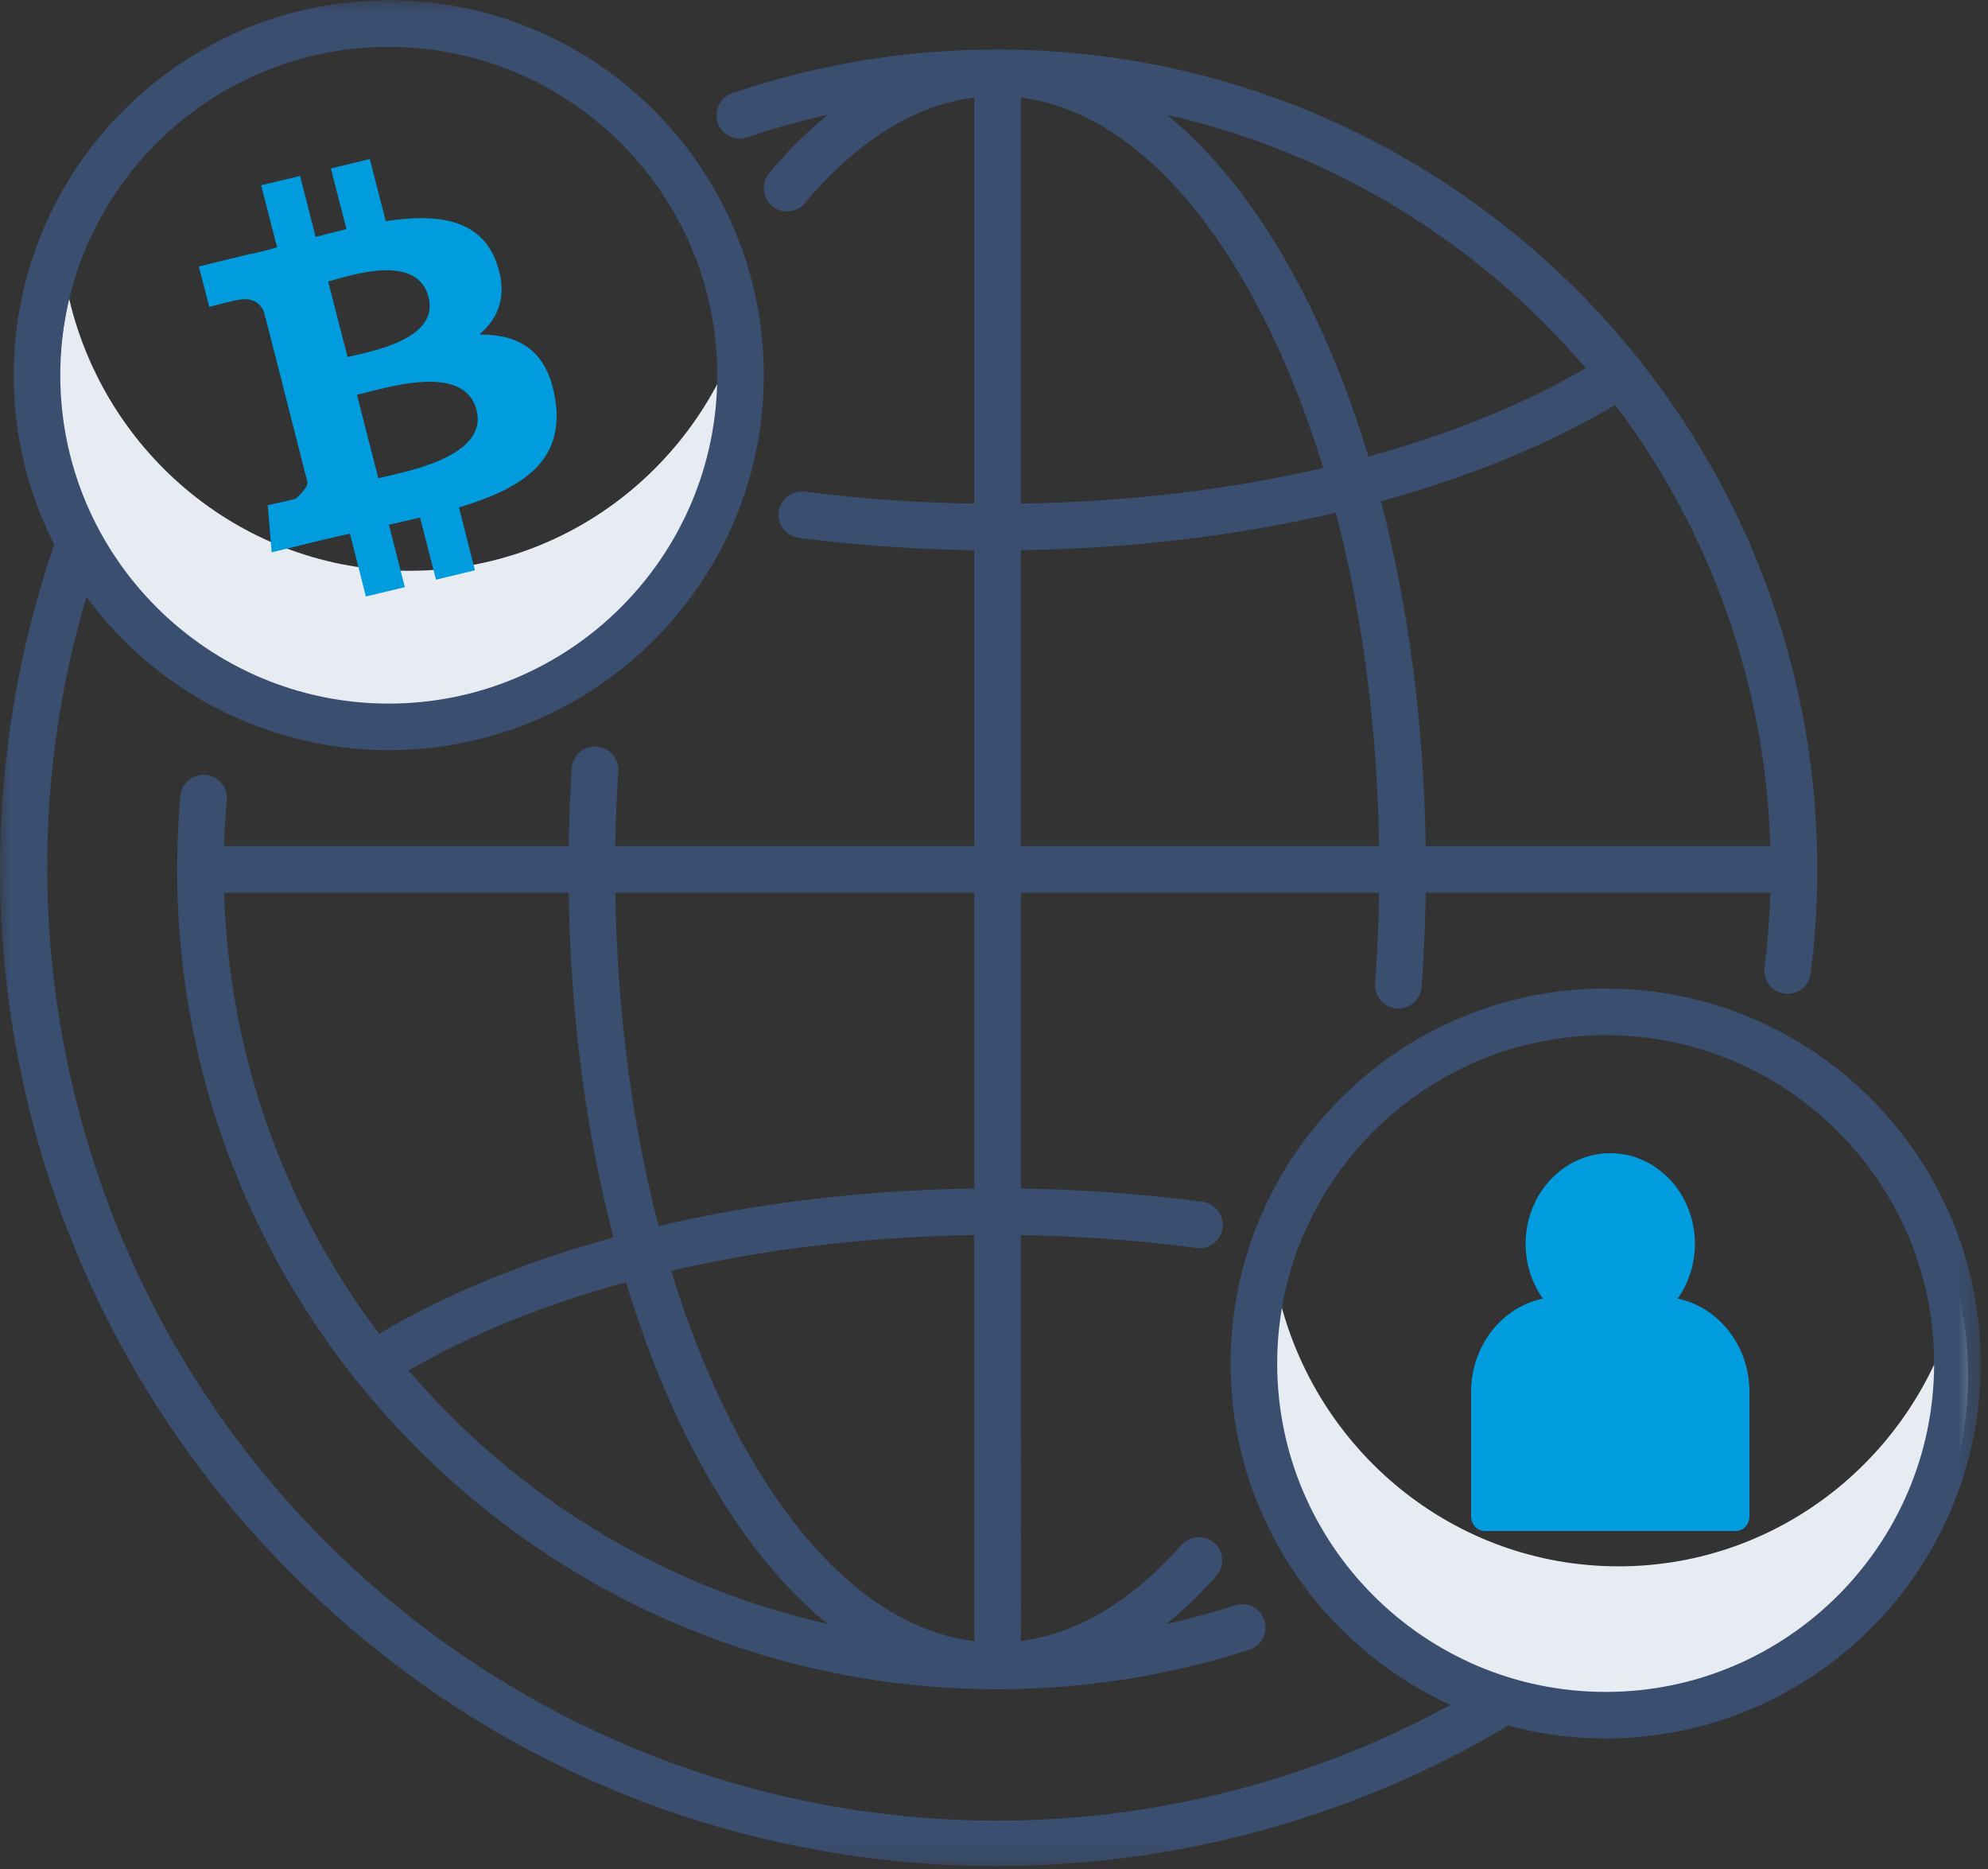 <svg xmlns="http://www.w3.org/2000/svg" xmlns:xlink="http://www.w3.org/1999/xlink" width="100" height="94" viewBox="0 0 100 94">
    <rect x="0" y="0" width="100" height="94" fill="#333333" stroke="none"/>
    <defs>
        <path id="ec3cjmsjga" d="M0 0.013L99.634 0.013 99.634 93.856 0 93.856z"/>
    </defs>
    <g fill="none" fill-rule="evenodd">
        <path fill="#E7EBF2" d="M20.585 28.708C12.27 28.708 5.302 22.86 3.472 15 3.158 16.348 3 17.728 3 19.112c0 9.839 7.873 17.815 17.585 17.815 9.71 0 17.583-7.976 17.583-17.815 0-1.415-.163-2.79-.471-4.112-1.83 7.86-8.798 13.708-17.112 13.708m60.831 50.07c-8.317 0-15.282-5.847-17.114-13.705-.314 1.347-.47 2.726-.47 4.11 0 9.84 7.871 17.817 17.584 17.817C91.126 87 99 79.024 99 69.184c0-1.415-.164-2.792-.472-4.111-1.83 7.858-8.798 13.705-17.112 13.705"/>
        <path fill="#009CDE" d="M21.56 14.946c.55 2.145-2.977 2.746-4.076 3.01l-.979-3.8c1.097-.283 4.466-1.47 5.055.79zm2.411 5.682c.606 2.372-3.625 3.104-4.94 3.425l-1.076-4.195c1.333-.303 5.39-1.676 6.016.769v.001zm-4.567-9.504L18.601 8l-1.959.47.785 3.049c-.511.133-1.04.264-1.55.397l-.784-3.068-1.958.47.804 3.124c-.411.113-.843.227-1.236.321v-.02l-2.703.66.529 2.03s1.43-.375 1.41-.338c.785-.187 1.157.188 1.331.566l.922 3.575c.051-.012.051-.006 0 .018l1.274 5.006c.013.164-.176.434-.567.81.024.013-.452.125-1.43.34l.194 2.37 2.548-.622c.47-.112.942-.225 1.391-.32L18.405 30l1.96-.47-.804-3.143c.55-.112 1.06-.244 1.568-.358l.803 3.125 1.959-.472-.803-3.161c3.235-.977 5.33-2.35 4.841-5.44-.391-2.482-1.843-3.274-3.822-3.254 1-.846 1.45-2.013.863-3.633-.804-2.2-3-2.464-5.566-2.07z"/>
        <mask id="syscdfeoyb" fill="#fff">
            <use xlink:href="#ec3cjmsjga"/>
        </mask>
        <path fill="#3A4E6F" d="M80.767 85.094c-9.11 0-16.522-7.41-16.522-16.515 0-9.107 7.412-16.517 16.522-16.517s16.523 7.41 16.523 16.517c0 9.105-7.413 16.515-16.523 16.515zM19.557 2.357c9.108 0 16.522 7.41 16.522 16.514 0 9.108-7.414 16.516-16.523 16.516-9.11 0-16.524-7.41-16.524-16.516 0-9.106 7.414-16.514 16.524-16.514zm61.21 47.36c-10.402 0-18.866 8.461-18.866 18.86 0 7.62 4.544 14.198 11.065 17.168-18.552 10.102-41.509 6.872-56.612-8.226-12.4-12.393-16.982-30.8-12.005-47.5 3.437 4.672 8.975 7.709 15.207 7.709 10.403 0 18.866-8.46 18.866-18.858C38.422 8.47 29.96.013 19.556.013 9.154.013.69 8.472.69 18.87c-.003 2.962.696 5.883 2.038 8.522-2.98 8.679-3.53 18.006-1.586 26.974 2.035 9.401 6.741 18.015 13.555 24.809 8.123 8.12 18.438 13.087 29.83 14.37 1.858.208 3.721.312 5.584.312 9.041 0 18.004-2.44 25.755-7.069 1.564.421 3.207.647 4.902.647 10.403 0 18.867-8.459 18.867-18.857s-8.464-18.86-18.867-18.86zm-1-31.2c-3.133 1.828-6.838 3.324-10.933 4.443-.883-2.914-1.957-5.632-3.21-8.096-2.002-3.933-4.35-6.994-6.924-9.087 8.349 1.875 15.692 6.443 21.066 12.74zm9.283 24.035H71.715c-.088-6.116-.863-12.009-2.249-17.34 4.421-1.213 8.418-2.844 11.783-4.85 4.84 6.409 7.567 14.164 7.8 22.191v-.001zM51.352 27.67c5.555-.08 10.925-.73 15.844-1.881 1.34 5.136 2.086 10.835 2.175 16.763h-18.02V27.67h.001zM49.01 59.776c-5.57.08-10.953.729-15.882 1.885-1.34-5.14-2.087-10.837-2.176-16.765H49.01v14.88zM36.786 71.521c-1.176-2.313-2.19-4.869-3.024-7.609 4.723-1.096 9.89-1.714 15.247-1.793v20.425c-4.562-.559-8.863-4.424-12.223-11.023zm-16.23-2.592c3.133-1.825 6.838-3.324 10.934-4.442.881 2.914 1.955 5.633 3.209 8.096 2 3.933 4.35 6.994 6.925 9.088-8.35-1.876-15.694-6.443-21.068-12.742zm-9.282-24.034h17.332c.089 6.117.864 12.01 2.251 17.342-4.42 1.21-8.42 2.842-11.782 4.848-4.843-6.408-7.569-14.163-7.803-22.189l.002-.001zm52.262-28.967c1.178 2.312 2.19 4.868 3.025 7.607-4.712 1.093-9.866 1.713-15.209 1.793V4.908c4.545.575 8.833 4.436 12.184 11.02zM37.627 6.895c1.32-.449 2.664-.826 4.025-1.13-1.09.893-2.09 1.887-2.988 2.974-.398.51-.308 1.247.203 1.645.487.38 1.185.317 1.597-.143 2.618-3.136 5.55-4.96 8.543-5.335v20.422c-2.886-.042-5.75-.243-8.526-.601-.642-.082-1.23.37-1.311 1.013-.084.642.371 1.228 1.012 1.312 2.875.369 5.84.576 8.825.62v14.881H30.951c.02-1.263.07-2.524.149-3.763.041-.645-.45-1.202-1.095-1.243-.648-.042-1.204.45-1.245 1.095-.083 1.302-.133 2.606-.151 3.911h-17.34c.026-.783.072-1.565.142-2.345.04-.646-.451-1.203-1.096-1.243-.623-.039-1.168.416-1.24 1.036-.109 1.237-.164 2.48-.165 3.723-.01 9.249 3.107 18.23 8.845 25.486l.037.064c.058.089.128.171.207.242 7.567 9.41 19.172 15.442 32.162 15.442 4.331 0 8.6-.67 12.685-1.987.615-.197.955-.858.758-1.474-.2-.616-.86-.955-1.475-.756-1.14.367-2.294.68-3.46.94.875-.708 1.726-1.526 2.545-2.455.41-.502.336-1.24-.164-1.65-.476-.388-1.17-.344-1.593.1-2.5 2.833-5.28 4.495-8.105 4.861V62.12c2.953.043 5.9.258 8.83.644.64.085 1.23-.365 1.315-1.006.085-.641-.365-1.23-1.006-1.316-3.031-.4-6.082-.623-9.139-.666v-14.88h18.02c-.022 1.533-.09 3.065-.203 4.596-.03.646.47 1.194 1.116 1.224.621.029 1.157-.431 1.221-1.05.118-1.57.188-3.17.211-4.769h17.334c-.037 1.262-.135 2.524-.292 3.766-.082.641.372 1.227 1.015 1.31.642.08 1.228-.373 1.31-1.015.217-1.724.328-3.484.328-5.233.01-9.248-3.106-18.225-8.842-25.481-.063-.119-.149-.225-.249-.314C74.752 8.52 63.15 2.49 50.162 2.49c-4.55 0-9.02.736-13.29 2.187-.62.187-.97.84-.78 1.462.187.62.842.968 1.462.78l.073-.024z" mask="url(#syscdfeoyb)"/>
        <path fill="#009CDE" d="M74 70.001v6.268c0 .404.306.731.684.731h12.632c.378 0 .684-.327.684-.73V70c0-2.322-1.557-4.26-3.61-4.689.562-.787.867-1.758.867-2.758 0-2.51-1.911-4.554-4.258-4.554s-4.257 2.043-4.257 4.554c0 1.02.313 1.981.866 2.758-2.053.43-3.608 2.368-3.608 4.689"/>
    </g>
</svg>
